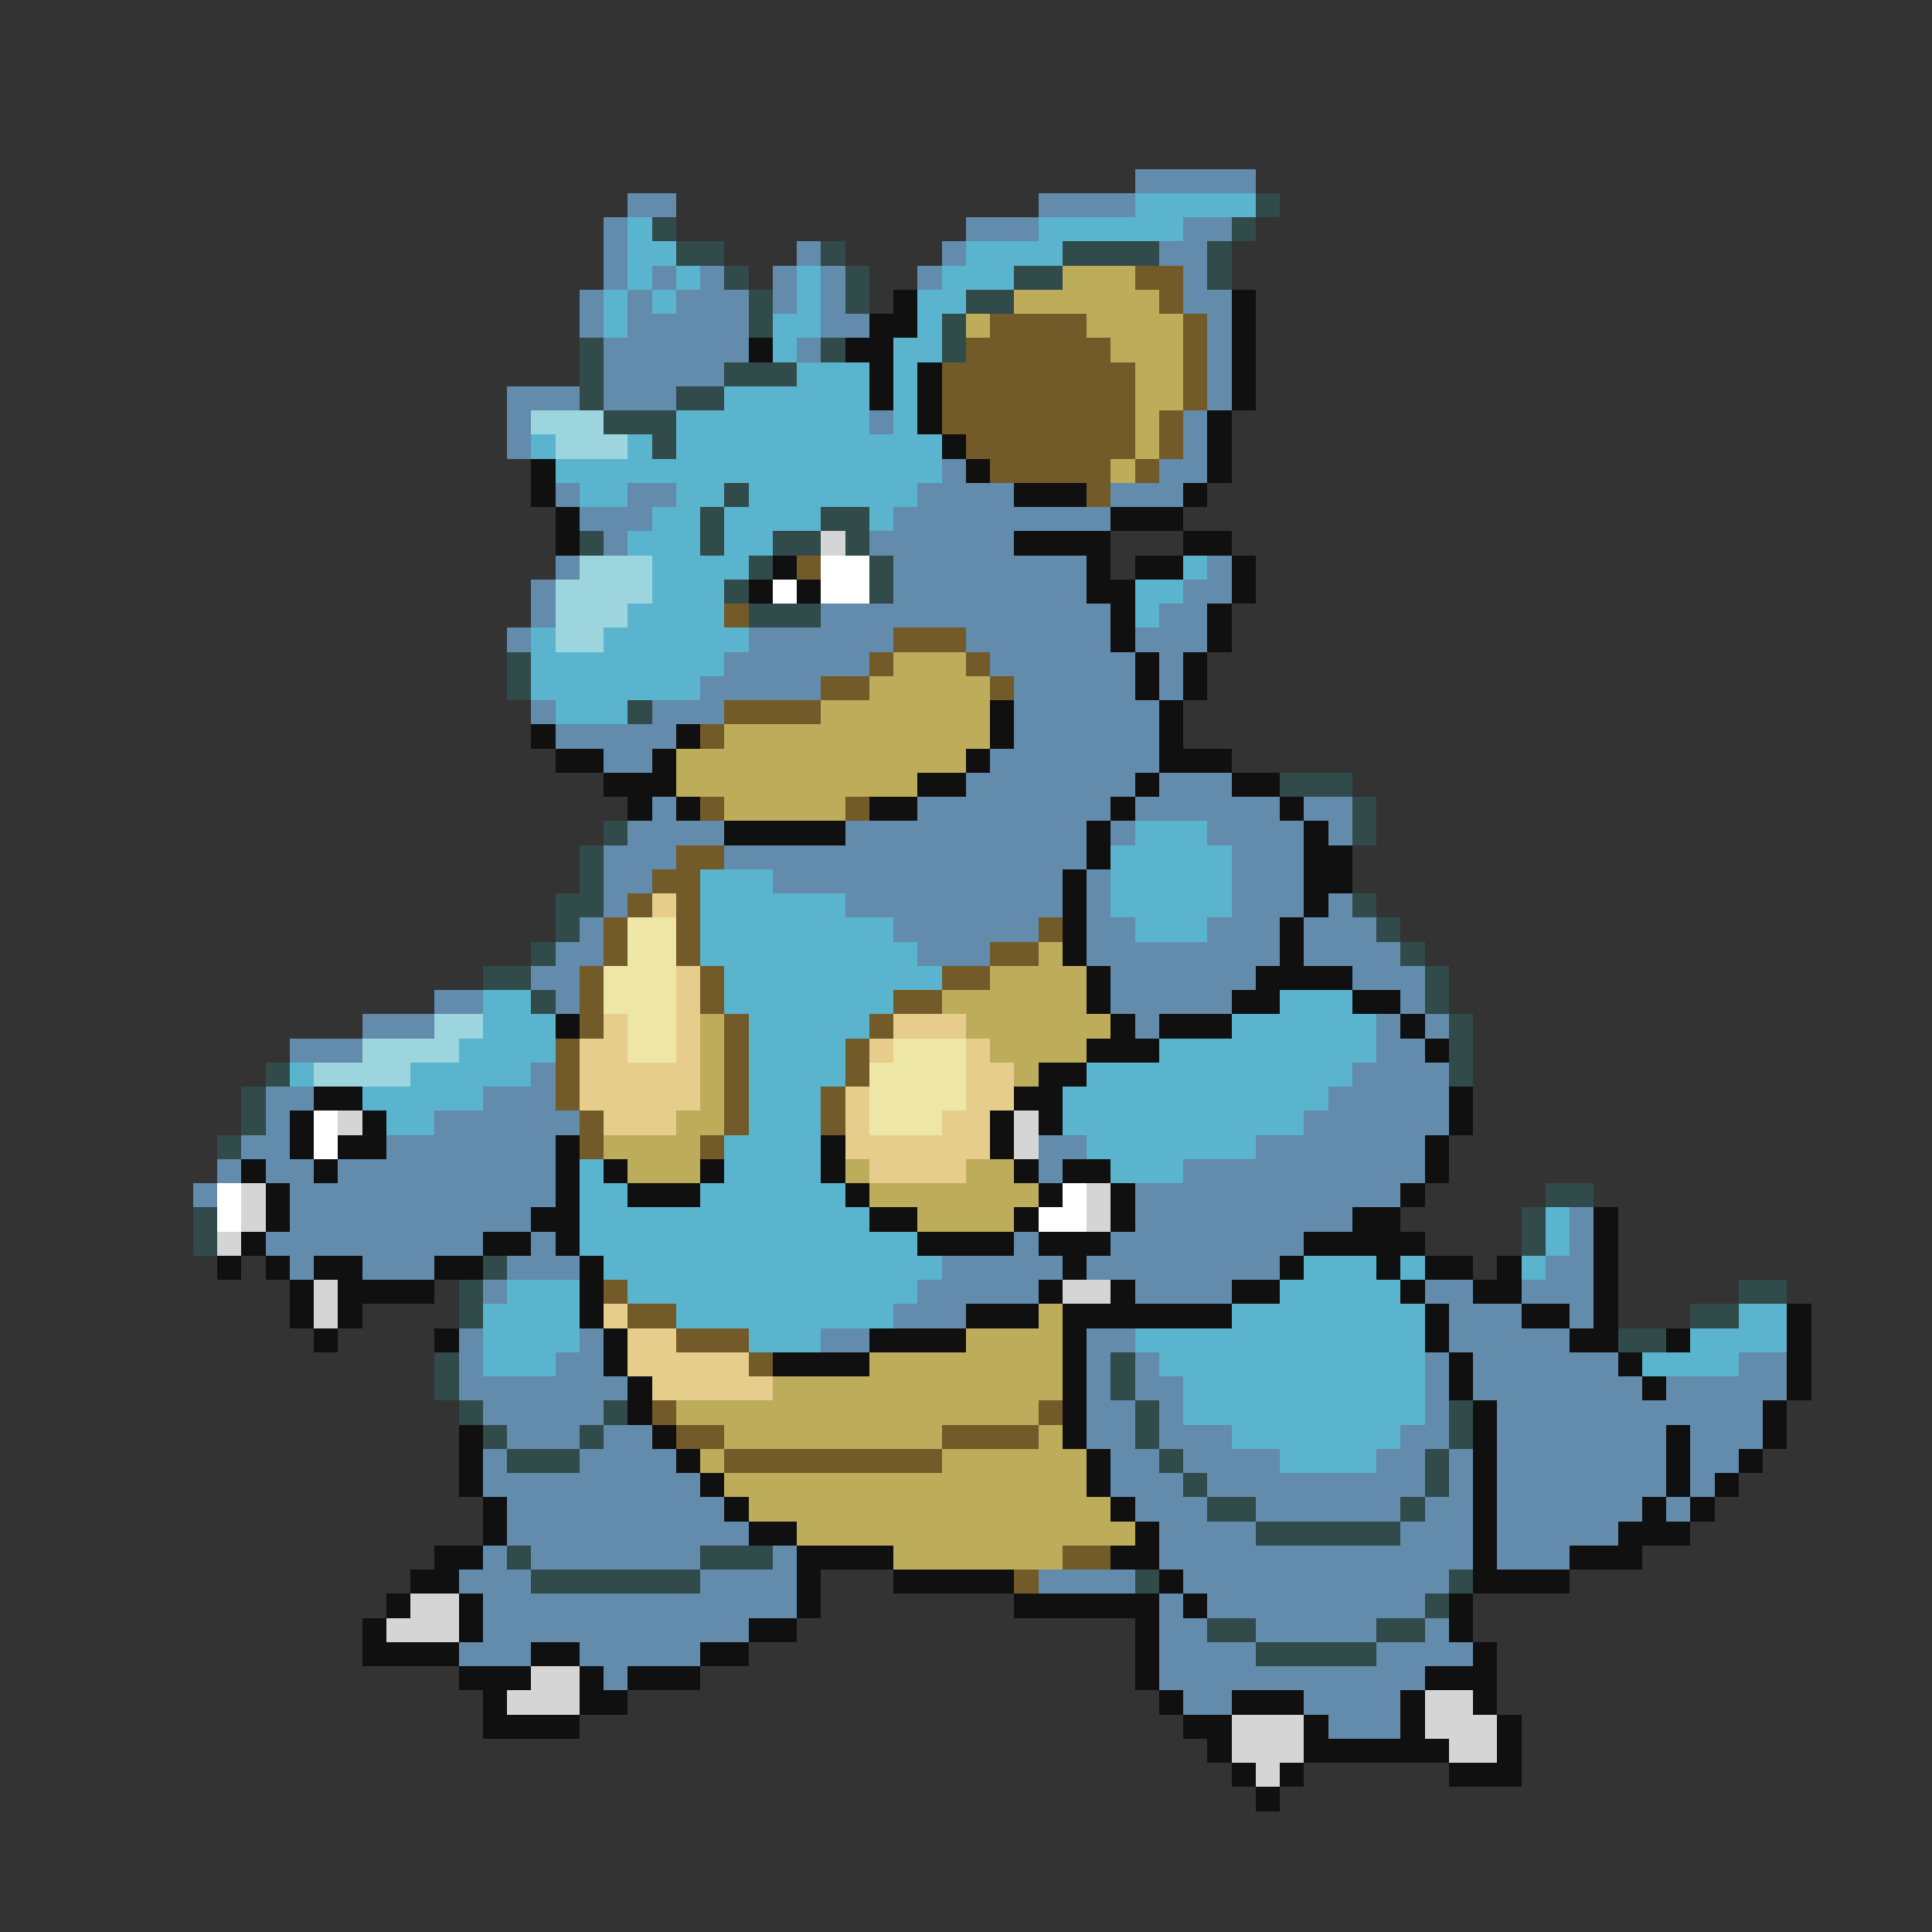 <svg xmlns="http://www.w3.org/2000/svg" viewBox="0 -0.5 80 80" shape-rendering="crispEdges">
<rect x="0" y="-0.5" width="80" height="80" fill="#333333" stroke="none"/>
<path stroke="#628bac" d="M47 7h5M26 8h2M43 8h4M25 9h1M40 9h3M49 9h2M25 10h1M33 10h1M39 10h1M48 10h2M25 11h1M27 11h1M29 11h1M32 11h1M34 11h1M38 11h1M49 11h1M24 12h1M26 12h1M28 12h3M32 12h1M34 12h1M49 12h2M24 13h1M26 13h5M34 13h2M50 13h1M25 14h6M33 14h1M50 14h1M25 15h5M50 15h1M21 16h3M25 16h3M50 16h1M21 17h1M36 17h1M49 17h1M21 18h1M49 18h1M39 19h1M48 19h2M23 20h1M26 20h2M38 20h4M46 20h3M24 21h3M37 21h9M25 22h1M36 22h6M23 23h1M37 23h8M50 23h1M22 24h1M37 24h8M49 24h2M22 25h1M34 25h12M48 25h2M21 26h1M31 26h6M40 26h6M47 26h3M30 27h6M41 27h6M48 27h1M29 28h5M42 28h5M48 28h1M22 29h1M27 29h3M42 29h6M23 30h5M42 30h6M25 31h2M41 31h7M40 32h7M48 32h3M27 33h1M38 33h8M47 33h6M54 33h2M26 34h4M35 34h10M46 34h1M50 34h4M55 34h1M25 35h3M30 35h15M51 35h3M25 36h2M32 36h12M45 36h1M51 36h3M25 37h1M35 37h9M45 37h1M51 37h3M55 37h1M24 38h1M37 38h6M45 38h2M50 38h3M54 38h3M23 39h2M38 39h3M45 39h8M54 39h4M22 40h2M46 40h6M56 40h3M18 41h2M23 41h1M46 41h5M58 41h1M15 42h3M47 42h1M57 42h1M59 42h1M12 43h3M57 43h2M22 44h1M56 44h4M11 45h2M20 45h3M55 45h5M11 46h1M18 46h6M54 46h6M10 47h2M16 47h7M43 47h2M52 47h7M9 48h1M11 48h2M14 48h9M43 48h1M49 48h10M8 49h1M12 49h11M47 49h11M12 50h10M47 50h9M65 50h1M11 51h9M22 51h1M42 51h1M46 51h8M65 51h1M12 52h1M15 52h3M21 52h3M39 52h5M45 52h8M64 52h2M20 53h1M38 53h5M47 53h4M59 53h2M63 53h3M37 54h3M60 54h3M65 54h1M19 55h1M24 55h1M34 55h2M45 55h2M60 55h5M19 56h1M23 56h2M45 56h1M47 56h1M59 56h1M61 56h6M72 56h2M19 57h7M45 57h1M47 57h2M59 57h1M61 57h7M69 57h5M20 58h5M45 58h2M48 58h1M59 58h1M62 58h11M21 59h3M25 59h2M45 59h2M48 59h3M58 59h2M62 59h7M70 59h3M20 60h1M24 60h4M46 60h2M49 60h4M57 60h2M60 60h1M62 60h7M70 60h2M20 61h9M46 61h3M50 61h9M60 61h1M62 61h7M70 61h1M21 62h9M47 62h3M52 62h6M59 62h2M62 62h6M69 62h1M21 63h10M48 63h4M58 63h3M62 63h5M20 64h1M22 64h7M32 64h1M48 64h13M62 64h3M19 65h3M29 65h4M43 65h4M49 65h11M20 66h13M48 66h1M50 66h9M20 67h11M48 67h2M52 67h5M59 67h1M19 68h3M24 68h5M48 68h4M57 68h4M25 69h1M48 69h11M49 70h2M54 70h4M55 71h3" />
<path stroke="#5ab4cd" d="M47 8h5M26 9h1M43 9h6M26 10h2M40 10h4M26 11h1M28 11h1M33 11h1M39 11h3M25 12h1M27 12h1M33 12h1M38 12h2M25 13h1M32 13h2M38 13h1M32 14h1M37 14h2M33 15h3M37 15h1M30 16h6M37 16h1M28 17h8M37 17h1M22 18h1M26 18h1M28 18h11M23 19h16M24 20h2M28 20h2M31 20h7M27 21h2M30 21h4M36 21h1M26 22h3M30 22h2M27 23h4M49 23h1M27 24h3M47 24h2M26 25h4M47 25h1M22 26h1M25 26h6M22 27h8M22 28h7M23 29h3M47 34h3M46 35h5M29 36h3M46 36h5M29 37h6M46 37h5M29 38h8M47 38h3M29 39h9M30 40h9M20 41h2M30 41h7M53 41h3M20 42h3M31 42h5M51 42h6M19 43h4M31 43h4M48 43h9M12 44h1M17 44h5M31 44h4M45 44h11M15 45h5M31 45h3M44 45h11M16 46h2M31 46h3M44 46h10M30 47h4M45 47h7M24 48h1M30 48h4M46 48h3M24 49h2M29 49h6M24 50h12M64 50h1M24 51h14M64 51h1M25 52h14M54 52h3M58 52h1M63 52h1M21 53h3M26 53h12M53 53h5M20 54h4M28 54h9M51 54h8M72 54h2M20 55h4M31 55h3M47 55h12M70 55h4M20 56h3M48 56h11M68 56h4M49 57h10M49 58h10M51 59h7M53 60h4" />
<path stroke="#314a4a" d="M52 8h1M27 9h1M51 9h1M28 10h2M34 10h1M44 10h4M50 10h1M30 11h1M35 11h1M42 11h2M50 11h1M31 12h1M35 12h1M40 12h2M31 13h1M39 13h1M24 14h1M34 14h1M39 14h1M24 15h1M30 15h3M24 16h1M28 16h2M25 17h3M27 18h1M30 20h1M29 21h1M34 21h2M24 22h1M29 22h1M32 22h2M35 22h1M31 23h1M36 23h1M30 24h1M36 24h1M31 25h3M21 27h1M21 28h1M26 29h1M53 32h3M56 33h1M25 34h1M56 34h1M24 35h1M24 36h1M23 37h2M56 37h1M23 38h1M57 38h1M22 39h1M58 39h1M20 40h2M59 40h1M22 41h1M59 41h1M60 42h1M60 43h1M11 44h1M60 44h1M10 45h1M10 46h1M9 47h1M64 49h2M8 50h1M63 50h1M8 51h1M63 51h1M20 52h1M19 53h1M72 53h2M19 54h1M70 54h2M67 55h2M18 56h1M46 56h1M18 57h1M46 57h1M19 58h1M25 58h1M47 58h1M60 58h1M20 59h1M24 59h1M47 59h1M60 59h1M21 60h3M48 60h1M59 60h1M49 61h1M59 61h1M50 62h2M58 62h1M52 63h6M21 64h1M29 64h3M22 65h7M47 65h1M60 65h1M59 66h1M50 67h2M57 67h2M52 68h5" />
<path stroke="#bdac5a" d="M44 11h3M42 12h6M40 13h1M45 13h4M46 14h3M47 15h2M47 16h2M47 17h1M47 18h1M46 19h1M37 27h3M36 28h5M34 29h7M30 30h11M28 31h12M28 32h10M30 33h5M43 39h1M41 40h4M39 41h6M29 42h1M40 42h6M29 43h1M41 43h4M29 44h1M42 44h1M29 45h1M28 46h2M25 47h4M26 48h3M35 48h1M40 48h2M36 49h7M38 50h4M43 54h1M40 55h4M36 56h8M32 57h12M28 58h15M30 59h9M43 59h1M29 60h1M39 60h6M30 61h15M31 62h15M33 63h14M37 64h7" />
<path stroke="#735a29" d="M47 11h2M48 12h1M41 13h4M49 13h1M40 14h6M49 14h1M39 15h8M49 15h1M39 16h8M49 16h1M39 17h8M48 17h1M40 18h7M48 18h1M41 19h5M47 19h1M45 20h1M33 23h1M30 25h1M37 26h3M36 27h1M40 27h1M34 28h2M41 28h1M30 29h4M29 30h1M29 33h1M35 33h1M28 35h2M27 36h2M26 37h1M28 37h1M25 38h1M28 38h1M43 38h1M25 39h1M28 39h1M41 39h2M24 40h1M29 40h1M39 40h2M24 41h1M29 41h1M37 41h2M24 42h1M30 42h1M36 42h1M23 43h1M30 43h1M35 43h1M23 44h1M30 44h1M35 44h1M23 45h1M30 45h1M34 45h1M24 46h1M30 46h1M34 46h1M24 47h1M29 47h1M25 53h1M26 54h2M28 55h3M31 56h1M27 58h1M43 58h1M28 59h2M39 59h4M30 60h9M44 64h2M42 65h1" />
<path stroke="#101010" d="M37 12h1M51 12h1M36 13h2M51 13h1M31 14h1M35 14h2M51 14h1M36 15h1M38 15h1M51 15h1M36 16h1M38 16h1M51 16h1M38 17h1M50 17h1M39 18h1M50 18h1M22 19h1M40 19h1M50 19h1M22 20h1M42 20h3M49 20h1M23 21h1M46 21h3M23 22h1M42 22h4M49 22h2M32 23h1M45 23h1M47 23h2M51 23h1M31 24h1M33 24h1M45 24h2M51 24h1M46 25h1M50 25h1M46 26h1M50 26h1M47 27h1M49 27h1M47 28h1M49 28h1M41 29h1M48 29h1M22 30h1M28 30h1M41 30h1M48 30h1M23 31h2M27 31h1M40 31h1M48 31h3M25 32h3M38 32h2M47 32h1M51 32h2M26 33h1M28 33h1M36 33h2M46 33h1M53 33h1M30 34h5M45 34h1M54 34h1M45 35h1M54 35h2M44 36h1M54 36h2M44 37h1M54 37h1M44 38h1M53 38h1M44 39h1M53 39h1M45 40h1M52 40h4M45 41h1M51 41h2M56 41h2M23 42h1M46 42h1M48 42h3M58 42h1M45 43h3M59 43h1M43 44h2M13 45h2M42 45h2M60 45h1M12 46h1M15 46h1M41 46h1M43 46h1M60 46h1M12 47h1M14 47h2M23 47h1M34 47h1M41 47h1M59 47h1M10 48h1M13 48h1M23 48h1M25 48h1M29 48h1M34 48h1M42 48h1M44 48h2M59 48h1M11 49h1M23 49h1M26 49h3M35 49h1M43 49h1M46 49h1M58 49h1M11 50h1M22 50h2M36 50h2M42 50h1M46 50h1M56 50h2M66 50h1M10 51h1M20 51h2M23 51h1M38 51h4M43 51h3M54 51h5M66 51h1M9 52h1M11 52h1M13 52h2M18 52h2M24 52h1M44 52h1M53 52h1M57 52h1M59 52h2M62 52h1M66 52h1M12 53h1M14 53h4M24 53h1M43 53h1M46 53h1M51 53h2M58 53h1M61 53h2M66 53h1M12 54h1M14 54h1M24 54h1M40 54h3M44 54h7M59 54h1M63 54h2M66 54h1M74 54h1M13 55h1M18 55h1M25 55h1M36 55h4M44 55h1M59 55h1M65 55h2M69 55h1M74 55h1M25 56h1M32 56h4M44 56h1M60 56h1M67 56h1M74 56h1M26 57h1M44 57h1M60 57h1M68 57h1M74 57h1M26 58h1M44 58h1M61 58h1M73 58h1M19 59h1M27 59h1M44 59h1M61 59h1M69 59h1M73 59h1M19 60h1M28 60h1M45 60h1M61 60h1M69 60h1M72 60h1M19 61h1M29 61h1M45 61h1M61 61h1M69 61h1M71 61h1M20 62h1M30 62h1M46 62h1M61 62h1M68 62h1M70 62h1M20 63h1M31 63h2M47 63h1M61 63h1M67 63h3M18 64h2M33 64h4M46 64h2M61 64h1M65 64h3M17 65h2M33 65h1M37 65h5M48 65h1M61 65h4M16 66h1M19 66h1M33 66h1M42 66h6M49 66h1M60 66h1M15 67h1M19 67h1M31 67h2M47 67h1M60 67h1M15 68h4M22 68h2M29 68h2M47 68h1M61 68h1M19 69h3M24 69h1M26 69h3M47 69h1M59 69h3M20 70h1M24 70h2M48 70h1M51 70h3M58 70h1M61 70h1M20 71h4M49 71h2M54 71h1M58 71h1M62 71h1M50 72h1M54 72h6M62 72h1M51 73h1M53 73h1M60 73h3M52 74h1" />
<path stroke="#9cd5de" d="M22 17h3M23 18h3M24 23h3M23 24h4M23 25h3M23 26h2M18 42h2M15 43h4M13 44h4" />
<path stroke="#d5d5d5" d="M34 22h1M14 46h1M42 46h1M42 47h1M10 49h1M45 49h1M10 50h1M45 50h1M9 51h1M13 53h1M44 53h2M13 54h1M17 66h2M16 67h3M22 69h2M21 70h3M59 70h2M51 71h3M59 71h3M51 72h3M60 72h2M52 73h1" />
<path stroke="#ffffff" d="M34 23h2M32 24h1M34 24h2M13 46h1M13 47h1M9 49h1M44 49h1M9 50h1M43 50h2" />
<path stroke="#e6cd8b" d="M27 37h1M28 40h1M28 41h1M25 42h1M28 42h1M37 42h3M24 43h2M28 43h1M36 43h1M40 43h1M24 44h5M40 44h2M24 45h5M35 45h1M40 45h2M25 46h3M35 46h1M39 46h2M35 47h6M36 48h4M25 54h1M26 55h2M26 56h5M27 57h5" />
<path stroke="#eee6a4" d="M26 38h2M26 39h2M25 40h3M25 41h3M26 42h2M26 43h2M37 43h3M36 44h4M36 45h4M36 46h3" />
</svg>